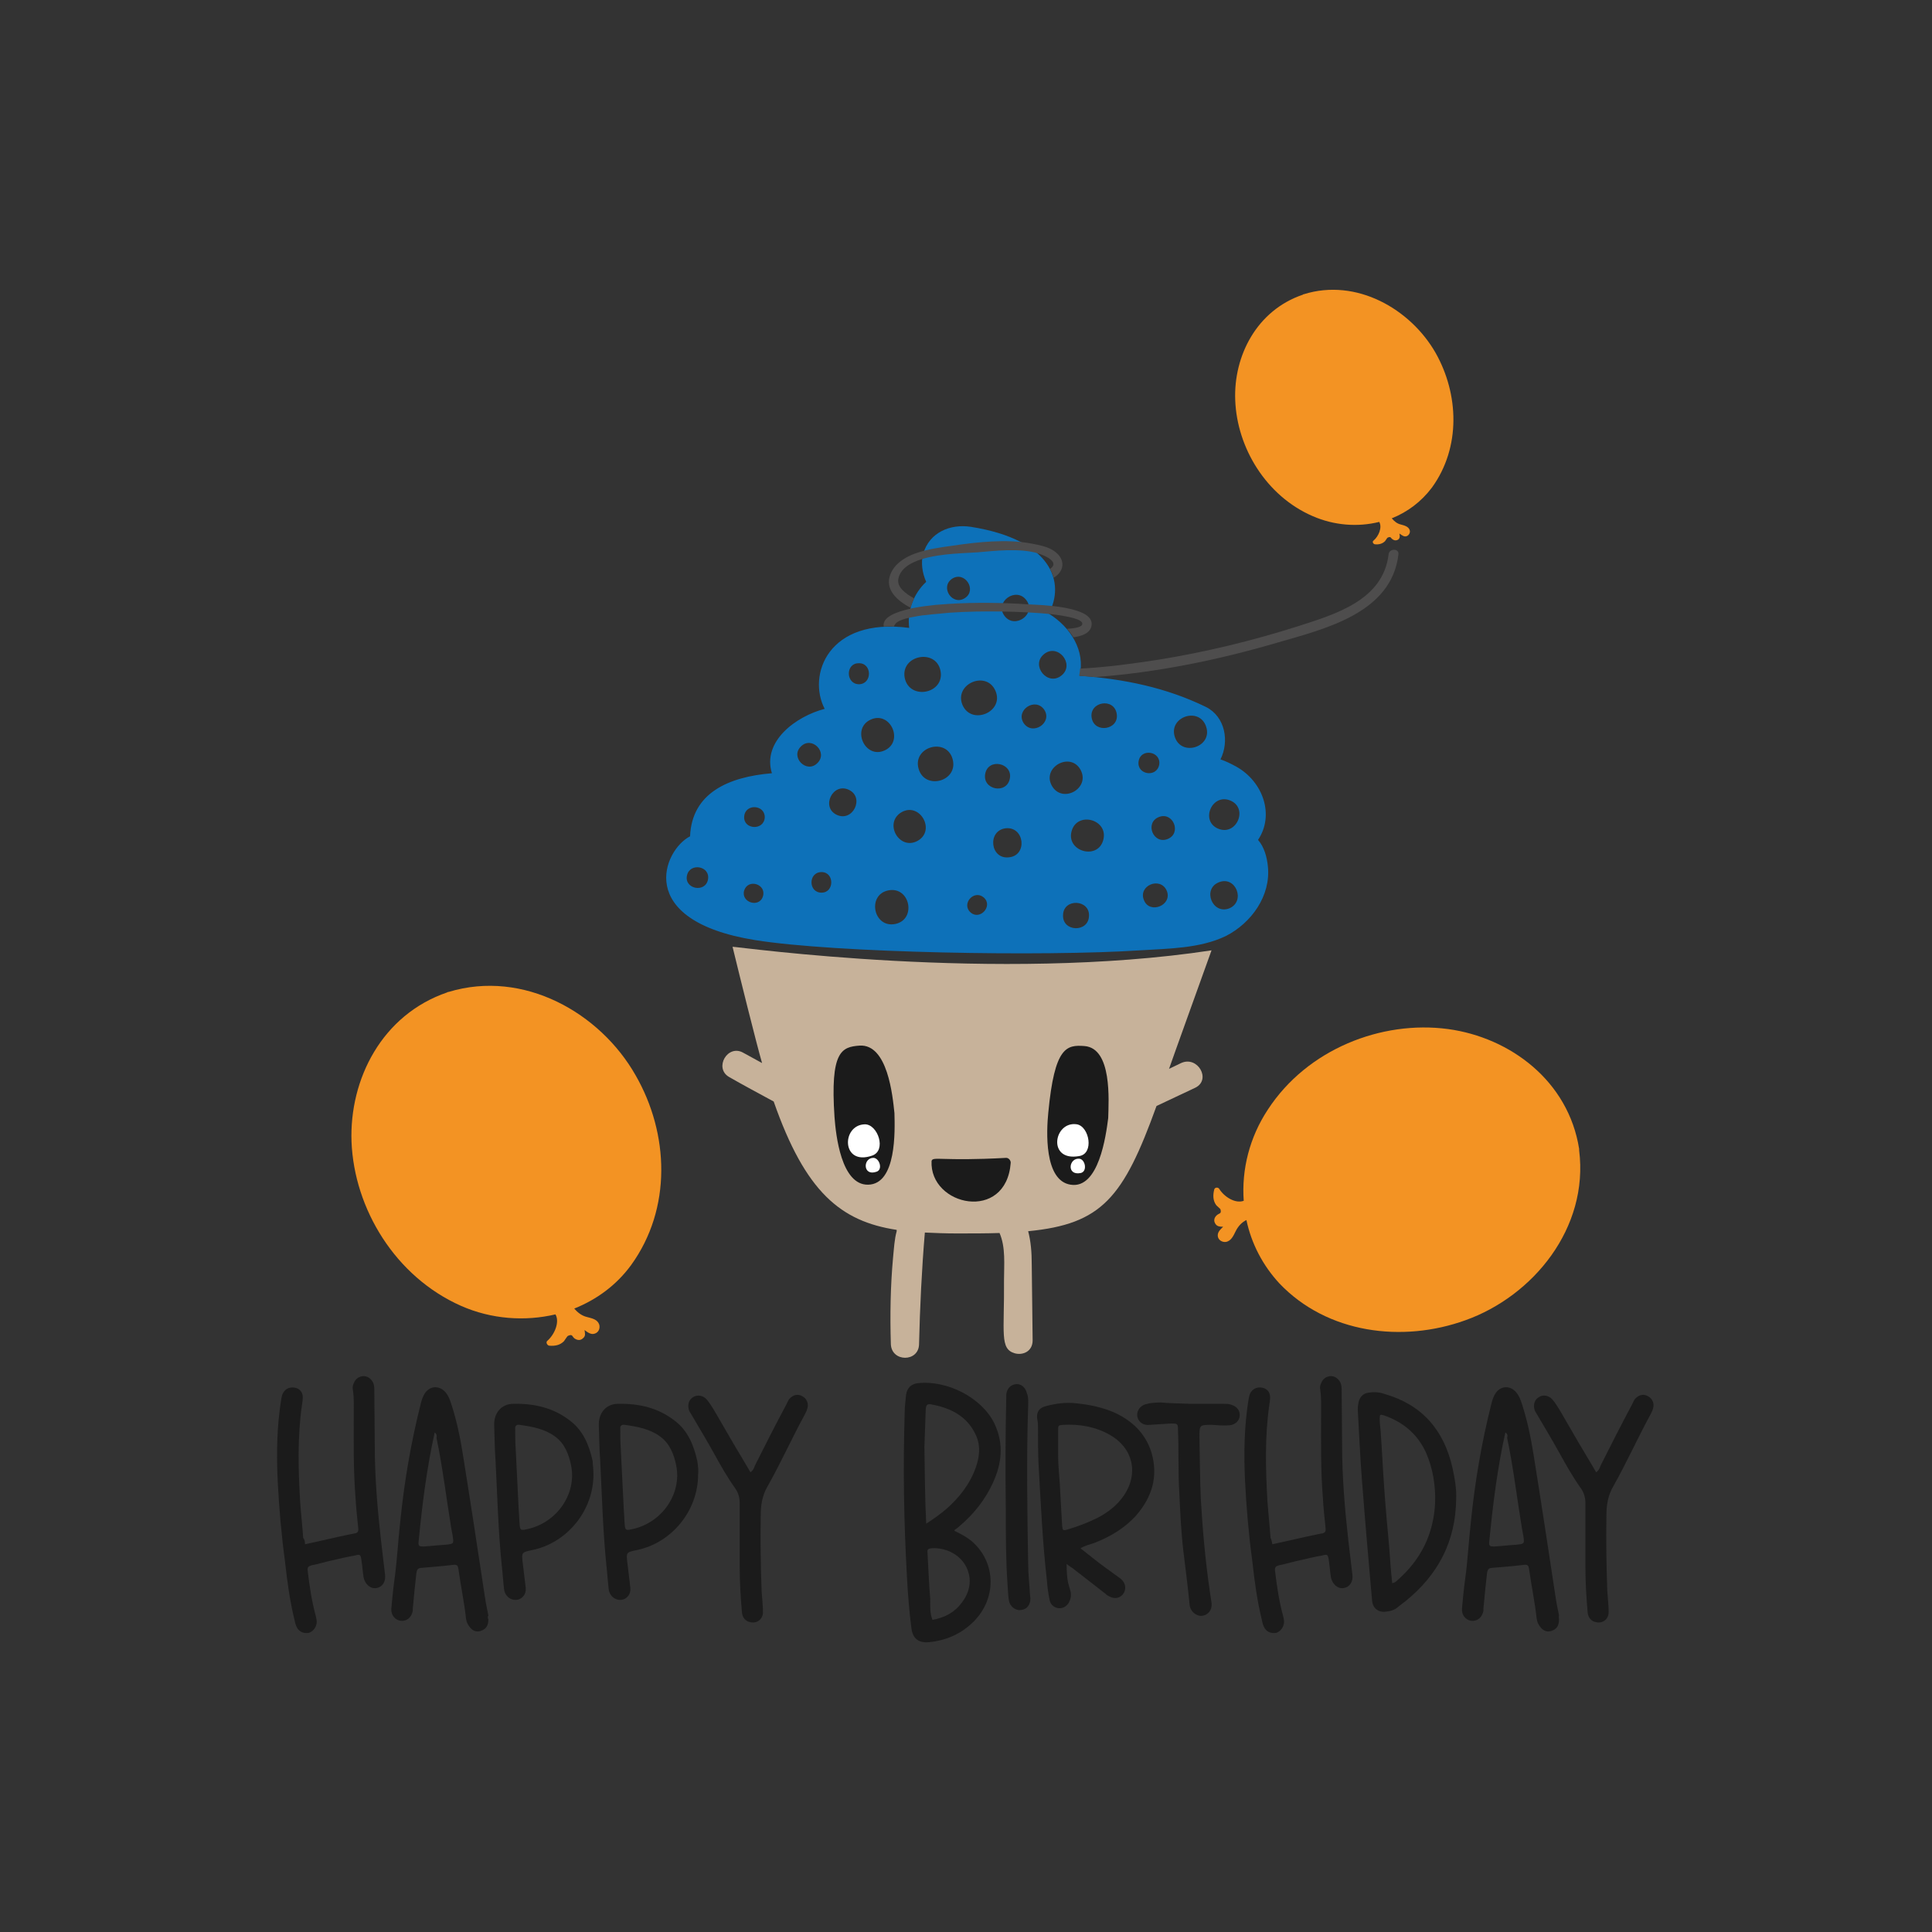 <?xml version="1.0" encoding="utf-8"?>
<!-- Generator: Adobe Illustrator 21.1.0, SVG Export Plug-In . SVG Version: 6.00 Build 0)  -->
<svg version="1.1" id="Calque_1" xmlns="http://www.w3.org/2000/svg" xmlns:xlink="http://www.w3.org/1999/xlink" x="0px" y="0px"
	 viewBox="0 0 432 432" style="enable-background:new 0 0 432 432;" xml:space="preserve">
<rect x="0" y="0" width="432" height="432" fill="#333333" stroke="none"/>
<style type="text/css">
	.st0{fill:#575756;}
	.st1{fill:#3AAA35;}
	.st2{fill:#00A19A;}
	.st3{fill:#1D71B8;}
	.st4{fill:#E94E1B;}
	.st5{fill:#3C3C3B;}
	.st6{fill:#F39200;}
	.st7{fill:#F9B233;}
	.st8{fill:#A288BF;}
	.st9{fill:#EF7D80;}
	.st10{fill:#F4A7A5;}
	.st11{fill:#48AE4D;}
	.st12{fill:#343434;}
	.st13{fill:#0D71B9;}
	.st14{fill:#DBB086;}
	.st15{fill:#020203;}
	.st16{fill:#CA9464;}
	.st17{fill:#24211E;}
	.st18{fill:#63B8A4;}
	.st19{fill:#95C11F;}
	.st20{fill:#2FAC66;}
	.st21{fill:#BE1622;}
	.st22{fill:#FED174;}
	.st23{fill:#F9B900;}
	.st24{fill:#B57D44;}
	.st25{fill:#BE8B5A;}
	.st26{fill:#9B6228;}
	.st27{fill:#FFFFFF;}
	.st28{fill:#2C2523;}
	.st29{fill:#13110C;}
	.st30{fill:#D21216;}
	.st31{fill:#F8AB00;}
	.st32{fill:#4AAD33;}
	.st33{fill:#6E3B11;}
	.st34{fill:#F5B0BB;}
	.st35{fill:#3B3835;}
	.st36{fill:#9D9D9C;}
	.st37{fill:#908C8B;}
	.st38{fill:#C079B1;}
	.st39{fill:#591D4D;}
	.st40{fill:#E7CEB1;}
	.st41{fill:#C69C6C;}
	.st42{fill:#754D24;}
	.st43{fill:#EBA0B0;}
	.st44{fill:#F2C4CC;}
	.st45{fill:#A67D52;}
	.st46{fill:#CC7C40;}
	.st47{fill:#EDAC80;}
	.st48{fill:#EECBB1;}
	.st49{fill:#DEB0D1;}
	.st50{fill:#4E4D4D;}
	.st51{fill:#97788E;}
	.st52{fill:#C7B29A;}
	.st53{fill:#1B1B1B;}
	.st54{fill:#F39323;}
	.st55{fill:#72C6D1;}
	.st56{fill:#91837B;}
	.st57{fill:#F0869F;}
	.st58{fill:#EE7302;}
	.st59{fill:#00AABE;}
	.st60{fill:#ACC4A8;}
	.st61{fill:#EACC36;}
	.st62{fill:#009245;}
	.st63{fill:#D3195B;}
	.st64{fill:#E2A23B;}
	.st65{fill:#F7C0CB;}
	.st66{fill:#D4ECF1;}
	.st67{fill:#F2F2F2;}
</style>
<g>
	<g>
		<g>
			<g>
				<path class="st52" d="M264.1,237.7c-0.9,0.4-1.8,0.9-2.7,1.3c1-2.9,7.1-19.8,9.5-26.5c-48,7.3-105.8-0.8-107.1-0.8
					c1.7,7,5.3,21.5,6.6,26c-1.4-0.8-2.8-1.5-4.2-2.3c-3.5-2-6.6,3.4-3.2,5.4c3.3,1.9,6.7,3.7,10,5.5c7.1,20.3,15,26.8,27.5,28.7
					c0,0.1,0,0.2,0,0.3c-0.5,1.8-0.6,3.8-0.8,5.8c-0.6,6.5-0.7,13-0.5,19.5c0.2,4,6.2,4,6.3,0c0.2-8.3,0.6-16.7,1.3-25
					c2.2,0.1,4.6,0.2,7.1,0.2c3.5,0,6.7,0,9.6-0.1c1.4,3.2,1,7.1,1,10.5c0.1,11.9-1,15.4,2.4,16.4c1.8,0.5,4-0.4,4-2.9
					c-0.1-5.7-0.1-11.4-0.2-17c0-2.7-0.2-5.1-0.8-7.4c16.5-1.6,21.3-7.5,28.7-28c2.9-1.4,5.8-2.7,8.7-4.1
					C270.9,241.4,267.8,236,264.1,237.7z"/>
				<g>
					<path class="st53" d="M225,258.9c-14.6,0.8-16.4-0.4-16.7,0.7c-0.5,10.1,16.7,13.8,17.7,0.4C226,259.4,225.5,258.9,225,258.9z"
						/>
					<g>
						<g>
							<path class="st53" d="M192.2,233.8c-4,0.3-6.6,1.2-5.6,16c0.3,4,1.5,15.2,7.5,15.1c6.4-0.1,6-12.1,5.9-16
								C199.6,245.1,198.5,233.4,192.2,233.8z"/>
							<g>
								<path class="st27" d="M193.4,251.4c-5.3,0.1-5.3,9.4,1.6,7C198.3,257.3,196.3,251.4,193.4,251.4z"/>
								<path class="st27" d="M195.3,258.9c-2.4,0-2.4,4.2,0.7,3.1C197.5,261.5,196.6,258.9,195.3,258.9z"/>
							</g>
						</g>
						<g>
							<path class="st53" d="M242.5,233.9c-4-0.3-6.7,0.1-8.1,14.9c-0.4,4-1,15.2,5,16.1c6.3,1,7.9-11,8.4-14.9
								C247.9,246.1,248.7,234.4,242.5,233.9z"/>
							<g>
								<path class="st27" d="M240.8,251.4c-5.2-0.8-6.7,8.4,0.5,7.1C244.7,258,243.6,251.9,240.8,251.4z"/>
								<path class="st27" d="M241.4,259.1c-2.4-0.3-3,3.8,0.2,3.2C243.2,262,242.7,259.3,241.4,259.1z"/>
							</g>
						</g>
					</g>
				</g>
				<path class="st13" d="M283.5,193.7c-0.2-2-0.8-4.3-2.2-5.9c3.7-5.5,1.2-13-4.9-16.4c-1.1-0.6-2.3-1.2-3.5-1.6
					c2-4,1.1-9.5-3.2-11.7c-9-4.4-18.5-6.3-28.3-7c1.3-5.5-1.9-10.8-6.9-13.9c3.7-6.8,0.9-16.5-17.4-19.4c-4.6-0.7-9.3,1.2-10.7,6.1
					c-0.5,1.9-0.2,4.2,0.7,6.2c-2.8,2.6-4.3,6.5-3.8,10.3c-18.2-2.4-22.8,10.6-18.9,18.1c-6.5,1.7-14,7.3-11.8,14.4
					c-9.7,0.8-17.9,4.4-18.3,14.1c-5.9,3-12.7,18.8,14.5,23.2c18,2.9,64.6,3.7,86.1,2.3c6.3-0.4,13.4-0.4,19.2-3.2
					C279.8,206.4,284.2,200.3,283.5,193.7z M158.3,196.7c-0.6,3-5.3,2.1-4.7-0.9C154.2,192.8,158.9,193.6,158.3,196.7z M170.6,200.4
					c-0.8,2.7-5,1.4-4.2-1.3C167.3,196.4,171.4,197.7,170.6,200.4z M166.4,182.6c0.2-3,4.7-2.7,4.6,0.2
					C170.8,185.8,166.2,185.5,166.4,182.6z M233.4,146.3c3.1-2.6,7,2.2,4,4.7C234.3,153.6,230.4,148.8,233.4,146.3z M229.5,134.2
					c2.3,3.1-2.6,6.6-4.9,3.5C222.3,134.6,227.2,131.1,229.5,134.2z M210.3,150c1,5.1-6.9,6.7-8,1.6
					C201.3,146.5,209.3,144.9,210.3,150z M179.1,166.9c2.4-2.4,6.1,1.3,3.7,3.7C180.4,173.1,176.6,169.3,179.1,166.9z M183.7,199.6
					c-3,0-3-4.6,0-4.6C186.6,195,186.6,199.6,183.7,199.6z M187.1,182.2c-3.6-1.7-0.9-7.3,2.7-5.6
					C193.4,178.3,190.7,183.9,187.1,182.2z M192,148.3c3-0.1,3.1,4.6,0.1,4.7C189.1,153,189,148.3,192,148.3z M194.7,160.9
					c4.4-2,7.5,4.9,3.1,6.9C193.4,169.8,190.3,162.9,194.7,160.9z M200.2,206.6c-4.9,1-6.4-6.5-1.6-7.5
					C203.5,198.1,205,205.6,200.2,206.6z M205.2,188c-4.1,2.3-7.7-4-3.6-6.4C205.7,179.3,209.3,185.7,205.2,188z M205.4,171.9
					c-1.4-4.9,6.2-7.1,7.6-2.2C214.4,174.7,206.8,176.8,205.4,171.9z M212.9,129.4c2.8-1.8,5.6,2.5,2.9,4.3
					C213,135.6,210.1,131.3,212.9,129.4z M222.6,154.5c2,4.7-5.4,7.8-7.4,3.1C213.3,152.9,220.6,149.8,222.6,154.5z M217,204
					c-2.1-1.9,0.8-5.2,3-3.3C222.1,202.6,219.1,205.9,217,204z M220.3,173c0.7-3.6,6.2-2.4,5.5,1.1
					C225.1,177.7,219.6,176.6,220.3,173z M225.6,191.7c-4.2,0.5-4.9-6-0.7-6.5C229.1,184.8,229.8,191.3,225.6,191.7z M228.9,161.7
					c-1.9-2.9,2.6-5.9,4.6-3C235.4,161.6,230.9,164.6,228.9,161.7z M235.2,175.7c-2.3-4.1,4.1-7.7,6.4-3.6
					C243.9,176.3,237.5,179.8,235.2,175.7z M237.7,204.6c0.1-3.8,6-3.5,5.8,0.2C243.4,208.6,237.5,208.4,237.7,204.6z M246.7,187.8
					c-1.2,4.6-8.3,2.6-7.1-1.9C240.8,181.3,247.9,183.2,246.7,187.8z M244.1,160.5c-0.6-3.6,5-4.6,5.6-0.9
					C250.3,163.2,244.7,164.1,244.1,160.5z M254.6,170.2c0.5-3,5.1-2.2,4.6,0.8C258.6,174,254.1,173.2,254.6,170.2z M255.8,201.3
					c-1.4-3.3,3.7-5.4,5.1-2.1C262.2,202.4,257.1,204.5,255.8,201.3z M261.1,187.6c-3.2,1.3-5.2-3.6-2-4.9
					C262.3,181.4,264.3,186.3,261.1,187.6z M262.7,164.8c-1.5-4.5,5.5-6.9,7-2.3C271.2,167,264.2,169.3,262.7,164.8z M274.9,203.1
					c-3.8,1.5-6.1-4.3-2.4-5.8C276.3,195.7,278.6,201.5,274.9,203.1z M272.4,185.3c-4.1-1.7-1.4-8,2.7-6.3
					C279.2,180.7,276.5,187,272.4,185.3z"/>
			</g>
			<g>
				<path class="st54" d="M321,78.9c-5.6-9.8-17.7-16.8-29.5-13.1c-0.1,0-0.1,0-0.2,0.1c-10.3,3.5-15.5,13.7-15.1,23.6
					c0.4,10.6,6.9,21.4,17.3,25.9c4.8,2.1,10.1,2.5,14.9,1.3c0.7,1.2-0.1,3.2-1.3,4.2c-0.3,0.2-0.1,0.7,0.3,0.8
					c0.9,0.1,1.7-0.1,2.3-0.7c0.1-0.1,0.5-0.8,0.6-0.8c0.8-0.3,0.6,0.1,1.1,0.4c0.4,0.3,0.9,0.3,1.3,0c0.4-0.4,0.3-0.8,0.2-1.3
					c0.5,0.3,1,0.8,1.6,0.6c0.6-0.2,0.9-0.9,0.7-1.4c-0.3-0.8-1.2-1-1.9-1.2c-0.9-0.2-1.5-0.7-2.1-1.4c3.5-1.4,6.6-3.7,9-6.9
					C326.7,100,326.2,88.1,321,78.9z"/>
				<g>
					<path class="st50" d="M244,140.2c0.6-2.1-1.6-3.1-3.1-3.6c-1.8-0.6-3.7-0.9-5.6-1.1c-2.5-0.3-5.1-0.3-7.5-0.5
						c-6-0.3-12-0.3-17.9,0.2c-0.4,0-1.1,0.1-1.9,0.2c-1.1,0.1-2.5,0.3-4,0.6c-0.1,0-0.2,0-0.4,0.1c-3.2,0.7-6.4,1.9-6,4
						c0.7,0,1.5-0.1,2.3,0c0-0.2,0.2-0.5,0.6-0.9c0.5-0.4,1.5-0.8,2.9-1.1c1.1-0.2,2.4-0.5,3.9-0.6c1.5-0.2,3.3-0.3,5.1-0.5
						c7.3-0.5,16.3-0.3,22.4,0.3c4.3,0.5,7.3,1.2,7.2,2.2c0,0.7-1.5,1-3.4,1.1c0.5,0.6,1,1.2,1.4,1.9
						C241.5,142.3,243.5,141.8,244,140.2z"/>
					<path class="st50" d="M203.6,135.9c0.2-0.7,0.5-1.4,0.8-2.1c-1.8-1-4-2.5-3.5-4.5c0.5-2.2,2.7-3.5,5.3-4.3
						c4.3-1.3,9.9-1.3,12.4-1.5c3.6-0.3,9.3-1,13.4,0.2c0.9,0.3,1.7,0.6,2.5,1.1c1.5,1,1.2,1.8,0.3,2.4c0.3,0.6,0.6,1.3,0.8,2
						c3.3-2,2.4-5.8-2.4-7.1c-1.5-0.4-3.2-0.7-4.8-0.9c-5.8-0.6-12,0.3-17.4,1.1c-1.2,0.2-2.7,0.4-4.2,0.8c-3.2,0.8-6.5,2.3-7.7,5.3
						C197.8,131.7,200.4,134.2,203.6,135.9z"/>
					<path class="st50" d="M310.5,123.9c-1.2,10.4-12.1,13.5-20.5,16.2c-10.1,3.2-20.4,5.7-30.9,7.4c-5.8,0.9-11.7,1.7-17.6,2
						c0,0.5-0.1,1.1-0.2,1.6c1.2,0.1,2.3,0.2,3.5,0.3c13.8-1,27.5-3.8,40.8-7.7c10.7-3.1,25.6-6.6,27.1-19.8
						C312.8,122.6,310.7,122.6,310.5,123.9z"/>
				</g>
			</g>
		</g>
		<g>
			<path class="st54" d="M142.1,240.4c-7.9-13.9-25-23.7-41.8-18.6c-0.1,0-0.2,0-0.3,0.1c-14.6,5-21.9,19.4-21.4,33.4
				c0.6,15,9.8,30.2,24.5,36.7c6.8,3,14.3,3.5,21.1,1.9c1,1.7-0.2,4.5-1.8,5.9c-0.4,0.3-0.1,1,0.4,1.1c1.3,0.1,2.4-0.1,3.3-1
				c0.1-0.1,0.7-1.1,0.9-1.2c1.1-0.5,0.9,0.2,1.5,0.6c0.6,0.4,1.3,0.5,1.9-0.1c0.6-0.5,0.4-1.1,0.3-1.8c0.7,0.5,1.4,1.1,2.3,0.8
				c0.9-0.3,1.2-1.2,1-2c-0.4-1.2-1.6-1.4-2.7-1.7c-1.3-0.3-2.2-1.1-2.9-1.9c5-2,9.4-5.2,12.7-9.7
				C150.3,270.2,149.6,253.4,142.1,240.4z"/>
			<path class="st54" d="M327.7,295.2c15.1-5.4,27.6-20.6,25.4-38c0-0.1,0-0.2,0-0.3c-2.4-15.2-15.4-24.9-29.3-26.8
				c-14.9-2-31.5,4.5-40.3,18c-4.1,6.2-5.9,13.4-5.4,20.4c-1.9,0.7-4.4-0.9-5.5-2.7c-0.3-0.4-1-0.3-1.1,0.2
				c-0.3,1.2-0.3,2.4,0.4,3.4c0.1,0.2,1,0.9,1,1c0.3,1.1-0.3,0.8-0.9,1.4c-0.5,0.5-0.7,1.2-0.2,1.9c0.4,0.6,1.1,0.6,1.7,0.6
				c-0.6,0.6-1.3,1.2-1.2,2.1c0.1,0.9,1,1.4,1.8,1.3c1.2-0.2,1.7-1.4,2.2-2.4c0.6-1.2,1.4-2,2.4-2.5c1.1,5.2,3.6,10.1,7.4,14.2
				C296.8,298.2,313.6,300.3,327.7,295.2z"/>
		</g>
	</g>
	<g>
		<path class="st53" d="M68.2,345.3c2.6-0.6,5.1-1.1,7.6-1.7c1.1-0.2,2.2-0.5,3.4-0.7c0.8-0.1,1-0.5,0.9-1.2
			c-0.2-2.3-0.5-4.5-0.6-6.8c-0.5-6.1-0.4-12.2-0.4-18.2c0-2,0.1-4-0.2-6c-0.1-0.5,0-1,0.2-1.4c0.4-1,1.1-1.5,2.1-1.6
			c1,0,1.7,0.5,2.2,1.4c0.3,0.6,0.3,1.3,0.3,1.9c0,4,0.1,8,0.1,12.1c0,7.2,0.6,14.3,1.4,21.4c0.3,2.5,0.6,5.1,0.9,7.6
			c0.2,1.6-0.6,2.8-2,3c-1.3,0.2-2.5-0.9-2.8-2.4c-0.2-1.3-0.3-2.7-0.5-4c-0.2-1.1-0.3-1.2-1.4-0.9c-1.7,0.3-3.4,0.7-5.1,1.1
			c-1.5,0.3-3,0.8-4.6,1.1c-0.7,0.2-1,0.4-0.9,1.2c0.4,3.4,0.9,6.8,1.8,10.1c0.1,0.5,0.3,1.1,0.2,1.6c-0.1,1-0.8,1.9-1.7,2.2
			c-1,0.2-2-0.1-2.6-1c-0.3-0.5-0.5-1.1-0.6-1.7c-1.1-4.4-1.7-9-2.2-13.5c-0.8-5.9-1.3-11.8-1.6-17.7c-0.3-6.1-0.2-12.3,0.8-18.4
			c0.1-0.5,0.2-1.1,0.5-1.5c0.6-0.9,1.5-1.2,2.6-1c1,0.2,1.7,1,1.7,2.1c0,0.6-0.1,1.3-0.2,1.9c-1,7.1-0.8,14.2-0.4,21.3
			c0.2,2.8,0.5,5.5,0.7,8.3C68.1,344.2,68.2,344.7,68.2,345.3z"/>
		<path class="st53" d="M109.2,362.1c0,1.4-0.5,2.1-1.5,2.5c-0.9,0.4-1.9,0.2-2.6-0.7c-0.5-0.6-0.8-1.2-0.9-2
			c-0.4-3.7-1.2-7.4-1.7-11.1c-0.1-0.7-0.3-1-1.1-0.9c-2.5,0.3-5,0.5-7.4,0.7c-0.7,0.1-0.8,0.6-0.9,1.2c-0.1,1.2-0.3,2.5-0.4,3.7
			c-0.1,1.4-0.3,2.8-0.4,4.2c0,0.2,0,0.3,0,0.5c-0.3,1.5-1.4,2.4-2.8,2.2c-1.2-0.2-2.1-1.3-2-2.7c0.2-2.2,0.4-4.3,0.7-6.5
			c0.6-4.3,0.8-8.6,1.3-13c0.9-8.9,2.4-17.7,4.6-26.4c0.2-0.8,0.5-1.7,1-2.4c1.2-1.6,3.2-1.6,4.5-0.1c0.7,0.8,1,1.7,1.3,2.6
			c1.2,3.7,2,7.5,2.6,11.3c1.7,10.6,3.3,21.1,4.9,31.7c0.2,1.4,0.5,2.9,0.8,4.3C109,361.5,109.1,361.9,109.2,362.1z M97.2,320.3
			c-1.8,8.1-2.8,16.2-3.6,24.4c-0.1,1,0.1,1.1,1.1,1.1c1.7-0.1,3.3-0.3,5-0.4c1.8-0.2,1.8-0.2,1.5-2.1c-0.1-0.5-0.2-1.1-0.3-1.6
			c-1.1-6.7-1.9-13.5-3.3-20.2C97.7,321.1,97.7,320.7,97.2,320.3z"/>
		<path class="st53" d="M132.7,329.7c0,8.1-5.9,15.3-13.7,16.9c-2.4,0.5-2.4,0.5-2.1,3c0.2,1.7,0.4,3.3,0.6,5
			c0.1,0.7,0.1,1.3-0.2,1.9c-0.5,0.9-1.4,1.4-2.5,1.2c-1.1-0.2-2-1.2-2.1-2.4c-0.2-1.7-0.3-3.5-0.5-5.2c-0.8-7.8-1-15.7-1.4-23.6
			c-0.2-2.6-0.2-5.2-0.3-7.8c-0.1-2.6,1.5-4.8,4.3-4.8c4.7-0.1,9,0.9,12.7,3.8c2.9,2.2,4.2,5.4,5,8.9
			C132.6,327.8,132.7,328.9,132.7,329.7z M115.3,323.8C115.3,323.8,115.3,323.8,115.3,323.8c0.2,4.7,0.5,9.4,0.7,14.1
			c0.1,1,0.1,2.1,0.2,3.1c0.1,1.1,0.3,1.2,1.3,1c7-1.3,11.5-8,10.2-14.3c-0.5-2.5-1.4-4.9-3.6-6.5c-2.3-1.7-5.1-2.2-7.9-2.6
			c-0.7-0.1-1.1,0.2-1,1C115.2,321,115.2,322.4,115.3,323.8z"/>
		<path class="st53" d="M156.1,329.7c0,8.1-5.9,15.3-13.7,16.9c-2.4,0.5-2.4,0.5-2.1,3c0.2,1.7,0.4,3.3,0.6,5
			c0.1,0.7,0.1,1.3-0.2,1.9c-0.5,0.9-1.4,1.4-2.5,1.2c-1.1-0.2-2-1.2-2.1-2.4c-0.2-1.7-0.3-3.5-0.5-5.2c-0.8-7.8-1-15.7-1.4-23.6
			c-0.2-2.6-0.2-5.2-0.3-7.8c-0.1-2.6,1.5-4.8,4.3-4.8c4.7-0.1,9,0.9,12.7,3.8c2.9,2.2,4.2,5.4,5,8.9
			C156.1,327.8,156.2,328.9,156.1,329.7z M138.8,323.8C138.8,323.8,138.8,323.8,138.8,323.8c0.2,4.7,0.5,9.4,0.7,14.1
			c0.1,1,0.1,2.1,0.2,3.1c0.1,1.1,0.3,1.2,1.3,1c7-1.3,11.5-8,10.2-14.3c-0.5-2.5-1.4-4.9-3.6-6.5c-2.3-1.7-5.1-2.2-7.9-2.6
			c-0.7-0.1-1.1,0.2-1,1C138.7,321,138.7,322.4,138.8,323.8z"/>
		<path class="st53" d="M167.8,329.2c0.7-0.5,0.8-1,1-1.5c2.3-4.6,4.6-9.1,7-13.6c0.2-0.4,0.4-0.9,0.7-1.3c0.8-0.9,1.9-1.2,2.9-0.6
			c1,0.5,1.5,1.7,1.1,2.8c-0.1,0.4-0.3,0.8-0.5,1.2c-2.9,5.3-5.4,10.9-8.4,16.2c-1.2,2.1-1.5,4.2-1.5,6.5c-0.1,5.6,0,11.3,0.2,16.9
			c0.1,1.6,0.3,3.1,0.3,4.7c0,1.6-1.4,2.6-2.9,2.2c-1-0.2-1.7-1-1.8-2.2c-0.3-3.4-0.5-6.8-0.5-10.2c0-4.7,0-9.5,0-14.2
			c0-1.2-0.3-2.3-1-3.3c-1.8-2.5-3.3-5.2-4.8-7.9c-1.6-2.9-3.3-5.7-5-8.6c-0.2-0.4-0.5-0.7-0.6-1.2c-0.3-1.1,0.1-2.2,1-2.7
			c0.9-0.6,2.2-0.4,3,0.5c0.6,0.7,1.1,1.5,1.6,2.3c2,3.4,3.9,6.8,5.9,10.1C166.2,326.5,167,327.8,167.8,329.2z"/>
		<path class="st53" d="M213.4,342.3c1.5,0.7,3,1.5,4.2,2.6c5.2,4.8,5.2,12.7,0,17.8c-2.8,2.7-6,4.1-9.9,4.5
			c-2.3,0.2-3.6-0.8-3.9-3.1c-0.5-3.8-0.8-7.7-1-11.5c-0.7-12.3-0.9-24.6-0.5-37c0-1.2,0.2-2.5,0.3-3.7c0.2-1.5,1.1-2.4,2.5-2.6
			c6.6-0.8,14.5,3.2,17.3,9.1c2.1,4.5,1.6,8.9-0.4,13.2c-1.7,3.7-4.2,6.9-7.4,9.6c-0.3,0.3-0.7,0.6-1,0.8
			C213.5,342,213.5,342.1,213.4,342.3z M207.1,340.7c1.7-1.1,3.1-2.1,4.4-3.2c3-2.6,5.4-5.7,6.7-9.4c0.8-2.3,1.1-4.7,0.1-7
			c-1.9-4.4-5.7-6.3-10.2-7.1c-0.8-0.1-1,0.2-1.1,1c-0.1,2.8-0.2,5.6-0.3,8.5C206.8,329.1,206.8,334.7,207.1,340.7z M208.5,362.2
			c2.8-0.5,5-1.7,6.6-3.9c1.2-1.6,1.9-3.4,1.7-5.5c-0.6-4.7-5-6.9-8.6-6.6c-0.8,0.1-0.9,0.4-0.8,1.1c0.2,3.4,0.3,6.8,0.6,10.2
			C208,359.1,207.9,360.7,208.5,362.2z"/>
		<path class="st53" d="M229.9,314.3c-0.4,11.8-0.2,23.6,0,35.4c0,2.3,0.3,4.6,0.4,6.8c0,0.3,0.1,0.6,0.1,1c0,1.3-0.8,2.4-2.1,2.5
			c-1.2,0.2-2.5-0.8-2.7-2.1c-0.2-1.1-0.2-2.3-0.3-3.4c-0.4-5.6-0.4-11.2-0.4-16.8c-0.1-8.4-0.1-16.7,0.1-25.1c0-0.2,0-0.4,0-0.7
			c0.1-1.4,1-2.3,2.2-2.4c1.1-0.1,2.1,0.7,2.4,2C230,312.4,229.9,313.4,229.9,314.3z"/>
		<path class="st53" d="M241.6,346.2c1.8,1.4,3.6,2.9,5.4,4.2c1.1,0.8,2.2,1.6,3.3,2.4c0.7,0.5,1.3,1.2,1.3,2.2c0,1.6-1.5,2.7-3,2.2
			c-0.6-0.2-1.1-0.5-1.5-0.9c-2.4-1.9-4.8-3.7-7.2-5.6c-0.4-0.3-0.8-0.5-1.4-1c0,2,0.1,3.8,0.7,5.5c0.3,0.9,0.4,1.8,0,2.7
			c-0.4,1.1-1.3,1.7-2.3,1.7c-1,0-2-0.7-2.2-1.8c-0.3-1.4-0.5-2.9-0.6-4.3c-1-8.8-1.4-17.6-1.9-26.5c-0.1-2.5-0.1-5.1-0.1-7.7
			c0-0.5,0-1.1-0.1-1.6c-0.4-1.7,0.2-2.9,1.9-3.3c2.3-0.6,4.6-0.9,6.9-0.6c2.9,0.3,5.8,0.9,8.5,2.1c4,1.9,6.9,4.7,8.2,9
			c1.5,5.3,0.1,9.8-3.4,13.9c-2.6,2.9-5.8,4.8-9.4,6.2C243.5,345.4,242.6,345.6,241.6,346.2z M236.6,325.3c0,2.9,0.4,5.9,0.5,8.8
			c0.1,2.4,0.3,4.8,0.4,7.1c0.1,1,0.2,1.1,1.2,0.8c2.3-0.7,4.5-1.5,6.7-2.6c2.3-1.2,4.4-2.8,5.9-5c3.4-5,2-10.7-3.2-13.6
			c-3.2-1.8-6.7-2.4-10.4-2.2c-1.1,0.1-1.1,0.1-1.1,1.3C236.6,321.7,236.6,323.5,236.6,325.3z"/>
		<path class="st53" d="M266.2,313.9c2.5,0,5,0,7.5,0c0.5,0,1.1,0,1.6,0.2c1.3,0.4,2,1.3,1.9,2.5c-0.1,1.1-1,2-2.3,2.1
			c-1.3,0.1-2.6,0-3.9-0.1c-2.8,0-2.8,0-2.8,2.7c0.1,4.6,0.1,9.2,0.3,13.8c0.4,6.9,1,13.7,2,20.6c0.1,0.9,0.3,1.8,0.4,2.7
			c0.2,1.6-0.8,2.8-2.2,2.9c-1.2,0.1-2.6-1-2.7-2.5c-0.4-4-0.9-8-1.4-12c-0.5-4.3-0.7-8.6-0.9-13c-0.3-4.7-0.1-9.3-0.3-14
			c0-1.5-0.1-1.5-1.6-1.5c-1.6,0.1-3.1,0.2-4.7,0.3c-0.9,0.1-1.6-0.1-2.2-0.7c-1.2-1.3-0.6-3.3,1.2-3.9c1.1-0.3,2.2-0.4,3.4-0.4
			C261.8,313.8,264,313.8,266.2,313.9C266.2,313.8,266.2,313.8,266.2,313.9z"/>
		<path class="st53" d="M284.5,345.3c2.6-0.6,5.1-1.1,7.6-1.7c1.1-0.2,2.2-0.5,3.4-0.7c0.8-0.1,1-0.5,0.9-1.2
			c-0.2-2.3-0.5-4.5-0.6-6.8c-0.5-6.1-0.4-12.2-0.4-18.2c0-2,0.1-4-0.2-6c-0.1-0.5,0-1,0.2-1.4c0.4-1,1.1-1.5,2.1-1.6
			c1,0,1.7,0.5,2.2,1.4c0.3,0.6,0.3,1.3,0.3,1.9c0,4,0.1,8,0.1,12.1c0,7.2,0.6,14.3,1.4,21.4c0.3,2.5,0.6,5.1,0.9,7.6
			c0.2,1.6-0.6,2.8-2,3c-1.3,0.2-2.5-0.9-2.8-2.4c-0.2-1.3-0.3-2.7-0.5-4c-0.2-1.1-0.3-1.2-1.4-0.9c-1.7,0.3-3.4,0.7-5.1,1.1
			c-1.5,0.3-3,0.8-4.6,1.1c-0.7,0.2-1,0.4-0.9,1.2c0.4,3.4,0.9,6.8,1.8,10.1c0.1,0.5,0.3,1.1,0.2,1.6c-0.1,1-0.8,1.9-1.7,2.2
			c-1,0.2-2-0.1-2.6-1c-0.3-0.5-0.5-1.1-0.6-1.7c-1.1-4.4-1.7-9-2.2-13.5c-0.8-5.9-1.3-11.8-1.6-17.7c-0.3-6.1-0.2-12.3,0.8-18.4
			c0.1-0.5,0.2-1.1,0.5-1.5c0.6-0.9,1.5-1.2,2.6-1c1,0.2,1.7,1,1.7,2.1c0,0.6-0.1,1.3-0.2,1.9c-1,7.1-0.8,14.2-0.4,21.3
			c0.2,2.8,0.5,5.5,0.7,8.3C284.3,344.2,284.4,344.7,284.5,345.3z"/>
		<path class="st53" d="M325.6,335.2c-0.1,9.4-4,16.9-11.3,22.8c-0.6,0.5-1.2,0.9-1.8,1.4c-0.8,0.7-1.8,0.9-2.9,1
			c-1.6,0.1-2.7-1-2.8-2.5c-0.8-9.1-1.6-18.2-2.3-27.4c-0.4-5.1-0.6-10.2-0.9-15.3c0-0.7,0.1-1.4,0.3-2.1c0.4-1,1.1-1.6,2.2-1.7
			c1.2-0.2,2.4-0.1,3.5,0.3c8.4,2.4,13.3,8.1,15.2,16.6C325.3,330.6,325.7,332.9,325.6,335.2z M311.3,354c0.6-0.1,0.9-0.4,1.1-0.6
			c5.3-4.6,8.2-10.4,8.5-17.5c0.1-3.8-0.5-7.5-2-11c-1.9-4.2-5.1-6.9-9.4-8.4c-0.9-0.3-1-0.2-1,0.7c0,0.9,0.1,1.7,0.2,2.6
			c0.3,4.2,0.5,8.5,0.8,12.7c0.3,4.4,0.7,8.8,1.1,13.1C310.8,348.4,311,351.2,311.3,354z"/>
		<path class="st53" d="M348.6,362.1c0,1.4-0.5,2.1-1.5,2.5c-0.9,0.4-1.9,0.2-2.6-0.7c-0.5-0.6-0.8-1.2-0.9-2
			c-0.4-3.7-1.2-7.4-1.7-11.1c-0.1-0.7-0.3-1-1.1-0.9c-2.5,0.3-5,0.5-7.4,0.7c-0.7,0.1-0.8,0.6-0.9,1.2c-0.1,1.2-0.3,2.5-0.4,3.7
			c-0.1,1.4-0.3,2.8-0.4,4.2c0,0.2,0,0.3,0,0.5c-0.3,1.5-1.4,2.4-2.8,2.2c-1.2-0.2-2.1-1.3-2-2.7c0.2-2.2,0.4-4.3,0.7-6.5
			c0.6-4.3,0.8-8.6,1.3-13c0.9-8.9,2.4-17.7,4.6-26.4c0.2-0.8,0.5-1.7,1-2.4c1.2-1.6,3.2-1.6,4.5-0.1c0.7,0.8,1,1.7,1.3,2.6
			c1.2,3.7,2,7.5,2.6,11.3c1.7,10.6,3.3,21.1,4.9,31.7c0.2,1.4,0.5,2.9,0.8,4.3C348.5,361.5,348.6,361.9,348.6,362.1z M336.6,320.3
			c-1.8,8.1-2.8,16.2-3.6,24.4c-0.1,1,0.1,1.1,1.1,1.1c1.7-0.1,3.3-0.3,5-0.4c1.8-0.2,1.8-0.2,1.5-2.1c-0.1-0.5-0.2-1.1-0.3-1.6
			c-1.1-6.7-1.9-13.5-3.3-20.2C337.1,321.1,337.2,320.7,336.6,320.3z"/>
		<path class="st53" d="M356.9,329.2c0.7-0.5,0.8-1,1-1.5c2.3-4.6,4.6-9.1,7-13.6c0.2-0.4,0.4-0.9,0.7-1.3c0.8-0.9,1.9-1.2,2.9-0.6
			c1,0.5,1.5,1.7,1.1,2.8c-0.1,0.4-0.3,0.8-0.5,1.2c-2.9,5.3-5.4,10.9-8.4,16.2c-1.2,2.1-1.5,4.2-1.5,6.5c-0.1,5.6,0,11.3,0.2,16.9
			c0.1,1.6,0.3,3.1,0.3,4.7c0,1.6-1.4,2.6-2.9,2.2c-1-0.2-1.7-1-1.8-2.2c-0.3-3.4-0.5-6.8-0.5-10.2c0-4.7,0-9.5,0-14.2
			c0-1.2-0.3-2.3-1-3.3c-1.8-2.5-3.3-5.2-4.8-7.9c-1.6-2.9-3.3-5.7-5-8.6c-0.2-0.4-0.5-0.7-0.6-1.2c-0.3-1.1,0.1-2.2,1-2.7
			c0.9-0.6,2.2-0.4,3,0.5c0.6,0.7,1.1,1.5,1.6,2.3c2,3.4,3.9,6.8,5.9,10.1C355.3,326.5,356.1,327.8,356.9,329.2z"/>
	</g>
</g>
</svg>
